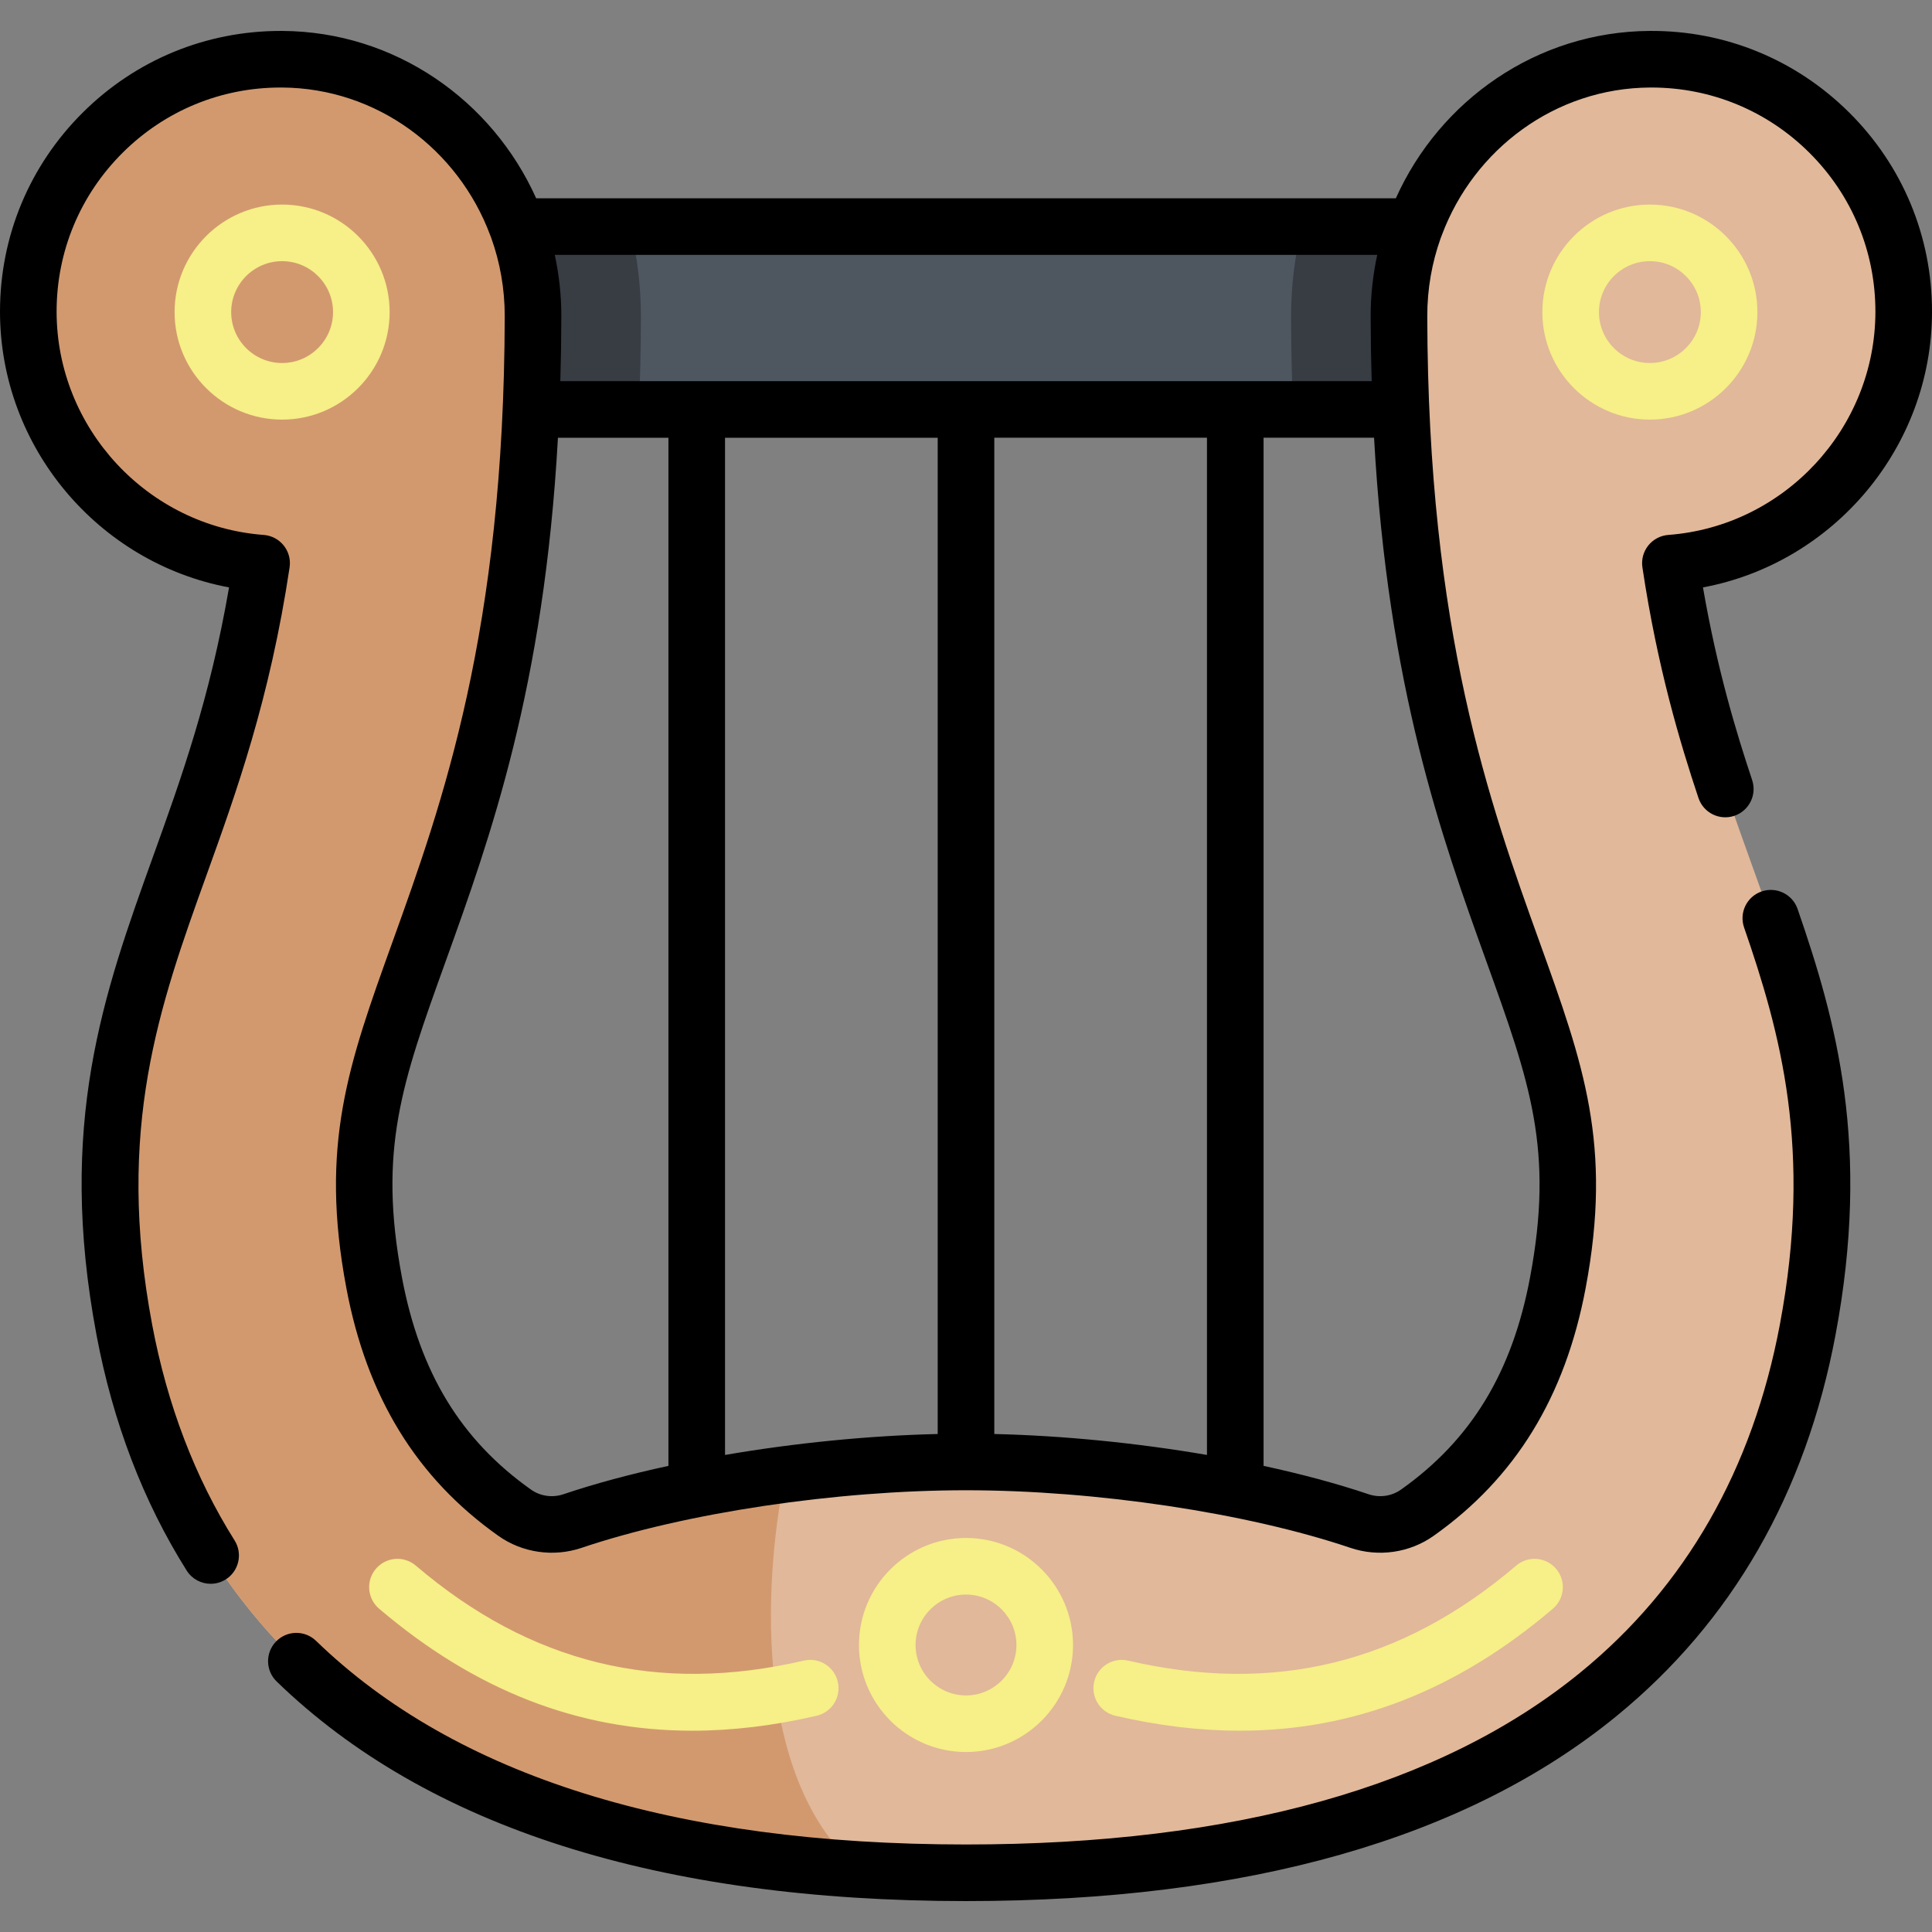 <svg id="Capa_1" enable-background="new 0 0 512 512" height="512" viewBox="0 0 512 512" width="512" xmlns="http://www.w3.org/2000/svg"><rect x="0" y="0" width="512" height="512" fill="#808080" stroke="none"/><path d="m108.35 60.049h295.301v48.456h-295.301z" fill="#4e5660"/><path d="m169.834 83.906c.016-8.226-.998-16.219-2.91-23.857h-58.574v48.456h60.975c.315-7.847.492-16.034.509-24.599z" fill="#383c43"/><path d="m403.65 60.049h-58.574c-1.913 7.638-2.926 15.631-2.91 23.857.017 8.565.194 16.752.509 24.599h60.975z" fill="#383c43"/><path d="m504.5 82.575c0-37.067-30.155-67.091-67.271-66.879-37.05.212-66.559 31.103-66.487 68.154.165 84.889 16.823 131.173 30.22 168.4 11.625 32.301 18.641 51.796 11.879 87.719-5.054 26.848-17.064 46.638-37.248 60.928-4.457 3.156-10.152 3.942-15.326 2.195-30.035-10.143-71.147-15.657-104.267-15.657s-74.232 5.514-104.268 15.656c-5.174 1.747-10.869.961-15.326-2.195-20.183-14.289-32.194-34.08-37.248-60.928-6.762-35.923.255-55.418 11.879-87.719 13.398-37.226 30.055-83.511 30.22-168.4.072-37.051-29.437-67.942-66.487-68.154-37.115-.212-67.27 29.812-67.27 66.88 0 35.236 27.255 64.086 61.83 66.671-5.115 34.13-13.738 58.119-21.681 80.191-12.78 35.51-24.85 69.051-14.696 122.995 12.355 65.635 61.081 143.874 223.047 143.874s210.692-78.239 223.048-143.875c10.154-53.944-1.916-87.486-14.696-122.995-7.943-22.072-16.566-46.061-21.681-80.191 34.574-2.584 61.829-31.435 61.829-66.67z" fill="#e1b89a"/><path d="m208.083 390.719c-20.018 2.632-39.855 6.802-56.35 12.371-5.174 1.747-10.869.961-15.326-2.195-20.183-14.289-32.194-34.08-37.248-60.928-6.762-35.923.255-55.418 11.879-87.719 13.398-37.226 30.055-83.511 30.22-168.4.072-37.051-29.437-67.942-66.487-68.154-37.116-.211-67.271 29.813-67.271 66.881 0 35.236 27.255 64.086 61.83 66.671-5.115 34.13-13.738 58.119-21.681 80.191-12.78 35.51-24.85 69.051-14.696 122.995 11.604 61.648 55.304 134.411 194.777 143.023-27.34-23.031-25.92-73.949-19.647-104.736z" fill="#d2996f"/><g fill="#f7ef87"><path d="m183.438 458.655c-30.227 0-57.592-10.708-82.975-32.339-3.152-2.686-3.53-7.42-.844-10.572 2.688-3.154 7.42-3.532 10.573-.844 30.435 25.936 64.076 34.171 102.839 25.181 4.04-.94 8.065 1.576 9.001 5.611.936 4.034-1.577 8.065-5.611 9-11.373 2.639-22.355 3.963-32.983 3.963z"/><path d="m328.561 458.654c-10.63 0-21.607-1.323-32.983-3.962-4.035-.935-6.547-4.966-5.611-9 .936-4.036 4.967-6.551 9.001-5.611 38.764 8.992 72.405.755 102.84-25.181 3.153-2.686 7.886-2.311 10.573.844 2.686 3.152 2.309 7.886-.844 10.572-25.381 21.629-52.751 32.338-82.976 32.338z"/><path d="m256 464.305c-15.64 0-28.364-12.725-28.364-28.364 0-15.64 12.724-28.363 28.364-28.363s28.364 12.724 28.364 28.363c0 15.64-12.724 28.364-28.364 28.364zm0-41.727c-7.369 0-13.364 5.995-13.364 13.363 0 7.369 5.995 13.364 13.364 13.364s13.364-5.995 13.364-13.364c0-7.368-5.995-13.363-13.364-13.363z"/><path d="m74.762 111.203c-15.712 0-28.496-12.783-28.496-28.495 0-15.713 12.783-28.496 28.496-28.496s28.495 12.783 28.495 28.496c0 15.711-12.782 28.495-28.495 28.495zm0-41.992c-7.441 0-13.496 6.055-13.496 13.496s6.054 13.495 13.496 13.495 13.495-6.054 13.495-13.495-6.053-13.496-13.495-13.496z"/><path d="m437.238 111.203c-15.712 0-28.496-12.783-28.496-28.495 0-15.713 12.783-28.496 28.496-28.496s28.495 12.783 28.495 28.496c0 15.711-12.782 28.495-28.495 28.495zm0-41.992c-7.441 0-13.496 6.055-13.496 13.496s6.054 13.495 13.496 13.495 13.495-6.054 13.495-13.495-6.053-13.496-13.495-13.496z"/></g><path d="m466.838 236.248c-3.915 1.352-5.992 5.623-4.639 9.538 9.595 27.767 18.23 58.766 9.479 105.258-7.231 38.412-24.994 69.41-52.795 92.131-37.048 30.279-91.85 45.632-162.882 45.632-77.349 0-135.3-18.155-172.242-53.962-2.975-2.884-7.723-2.808-10.605.166-2.883 2.975-2.809 7.723.166 10.605 39.837 38.612 101.301 58.19 182.682 58.19 74.582 0 132.577-16.491 172.374-49.017 30.613-25.02 50.142-58.991 58.044-100.971 9.431-50.103.21-83.262-10.042-112.932-1.355-3.915-5.625-5.99-9.54-4.638zm23.224-206.419c-14.145-14.064-32.931-21.777-52.877-21.633-29.867.171-55.61 18.371-67.274 44.354h-227.822c-11.664-25.983-37.407-44.183-67.275-44.354-.147-.001-.292-.001-.439-.001-19.788 0-38.397 7.673-52.438 21.634-14.146 14.065-21.937 32.797-21.937 52.746 0 35.952 26.075 66.616 60.7 73.097-5.075 29.454-12.708 50.662-20.108 71.225-13.135 36.498-25.542 70.971-15.01 126.923 4.356 23.14 12.394 44.133 23.892 62.396 1.426 2.265 3.862 3.506 6.354 3.506 1.365 0 2.747-.373 3.988-1.154 3.505-2.206 4.558-6.837 2.352-10.342-10.489-16.663-17.839-35.901-21.845-57.182-9.777-51.938 1.958-84.546 14.383-119.067 7.878-21.891 16.808-46.702 22.041-81.62.31-2.063-.254-4.16-1.556-5.79-1.301-1.631-3.223-2.645-5.302-2.801-30.779-2.301-54.889-28.301-54.889-59.191 0-15.926 6.22-30.88 17.514-42.109 11.209-11.146 26.064-17.271 41.863-17.271.117 0 .234 0 .351.001 25.172.145 46.677 16.39 55.157 39.08.089.285.199.56.319.83 2.312 6.474 3.568 13.458 3.554 20.73-.163 83.588-16.583 129.213-29.777 165.874-11.642 32.347-19.332 53.717-12.193 91.646 5.428 28.834 18.605 50.313 40.285 65.661 6.363 4.506 14.61 5.694 22.059 3.179 27.457-9.271 67.443-15.261 101.868-15.261s74.411 5.99 101.868 15.261c7.449 2.516 15.695 1.326 22.059-3.179 21.679-15.349 34.857-36.827 40.285-65.661 7.14-37.928-.551-59.297-12.193-91.646-13.194-36.66-29.614-82.285-29.777-165.874-.014-7.273 1.242-14.257 3.555-20.732.12-.268.229-.542.318-.826 8.479-22.691 29.985-38.937 55.157-39.082.118-.001.233-.001.351-.001 15.799 0 30.655 6.125 41.864 17.271 11.293 11.229 17.513 26.183 17.513 42.109 0 30.891-24.11 56.891-54.889 59.19-2.08.156-4.001 1.17-5.302 2.8s-1.865 3.729-1.556 5.791c3.997 26.669 10.036 46.667 14.851 61.11 1.31 3.93 5.556 6.051 9.487 4.743 3.929-1.311 6.053-5.558 4.743-9.487-4.157-12.468-9.263-29.241-13.031-51.052 34.625-6.479 60.697-37.143 60.697-73.095 0-19.949-7.791-38.681-21.938-52.746zm-312.922 358.645c-10.047 2.171-19.471 4.696-27.807 7.511-2.918.984-6.131.533-8.592-1.21-18.603-13.171-29.474-31.026-34.211-56.194-6.384-33.917-.009-51.632 11.566-83.791 11.793-32.769 26.087-72.501 29.765-138.784h29.28v272.468zm71.36-8.447c-18.417.429-38.001 2.399-56.36 5.549v-269.57h56.36zm-100.007-279.022c.162-5.539.254-11.245.266-17.141.011-5.6-.603-11.055-1.74-16.316h217.964c-1.138 5.261-1.752 10.716-1.741 16.316.011 5.896.104 11.602.266 17.141zm171.367 284.571c-18.359-3.15-37.943-5.12-56.36-5.549v-264.022h56.36zm74.047-130.784c11.573 32.158 17.948 49.873 11.564 83.788-4.738 25.168-15.609 43.023-34.211 56.194-2.462 1.742-5.674 2.195-8.592 1.21-8.337-2.815-17.76-5.34-27.807-7.511v-272.468h29.279c3.678 66.286 17.972 106.016 29.767 138.787z"/></svg>